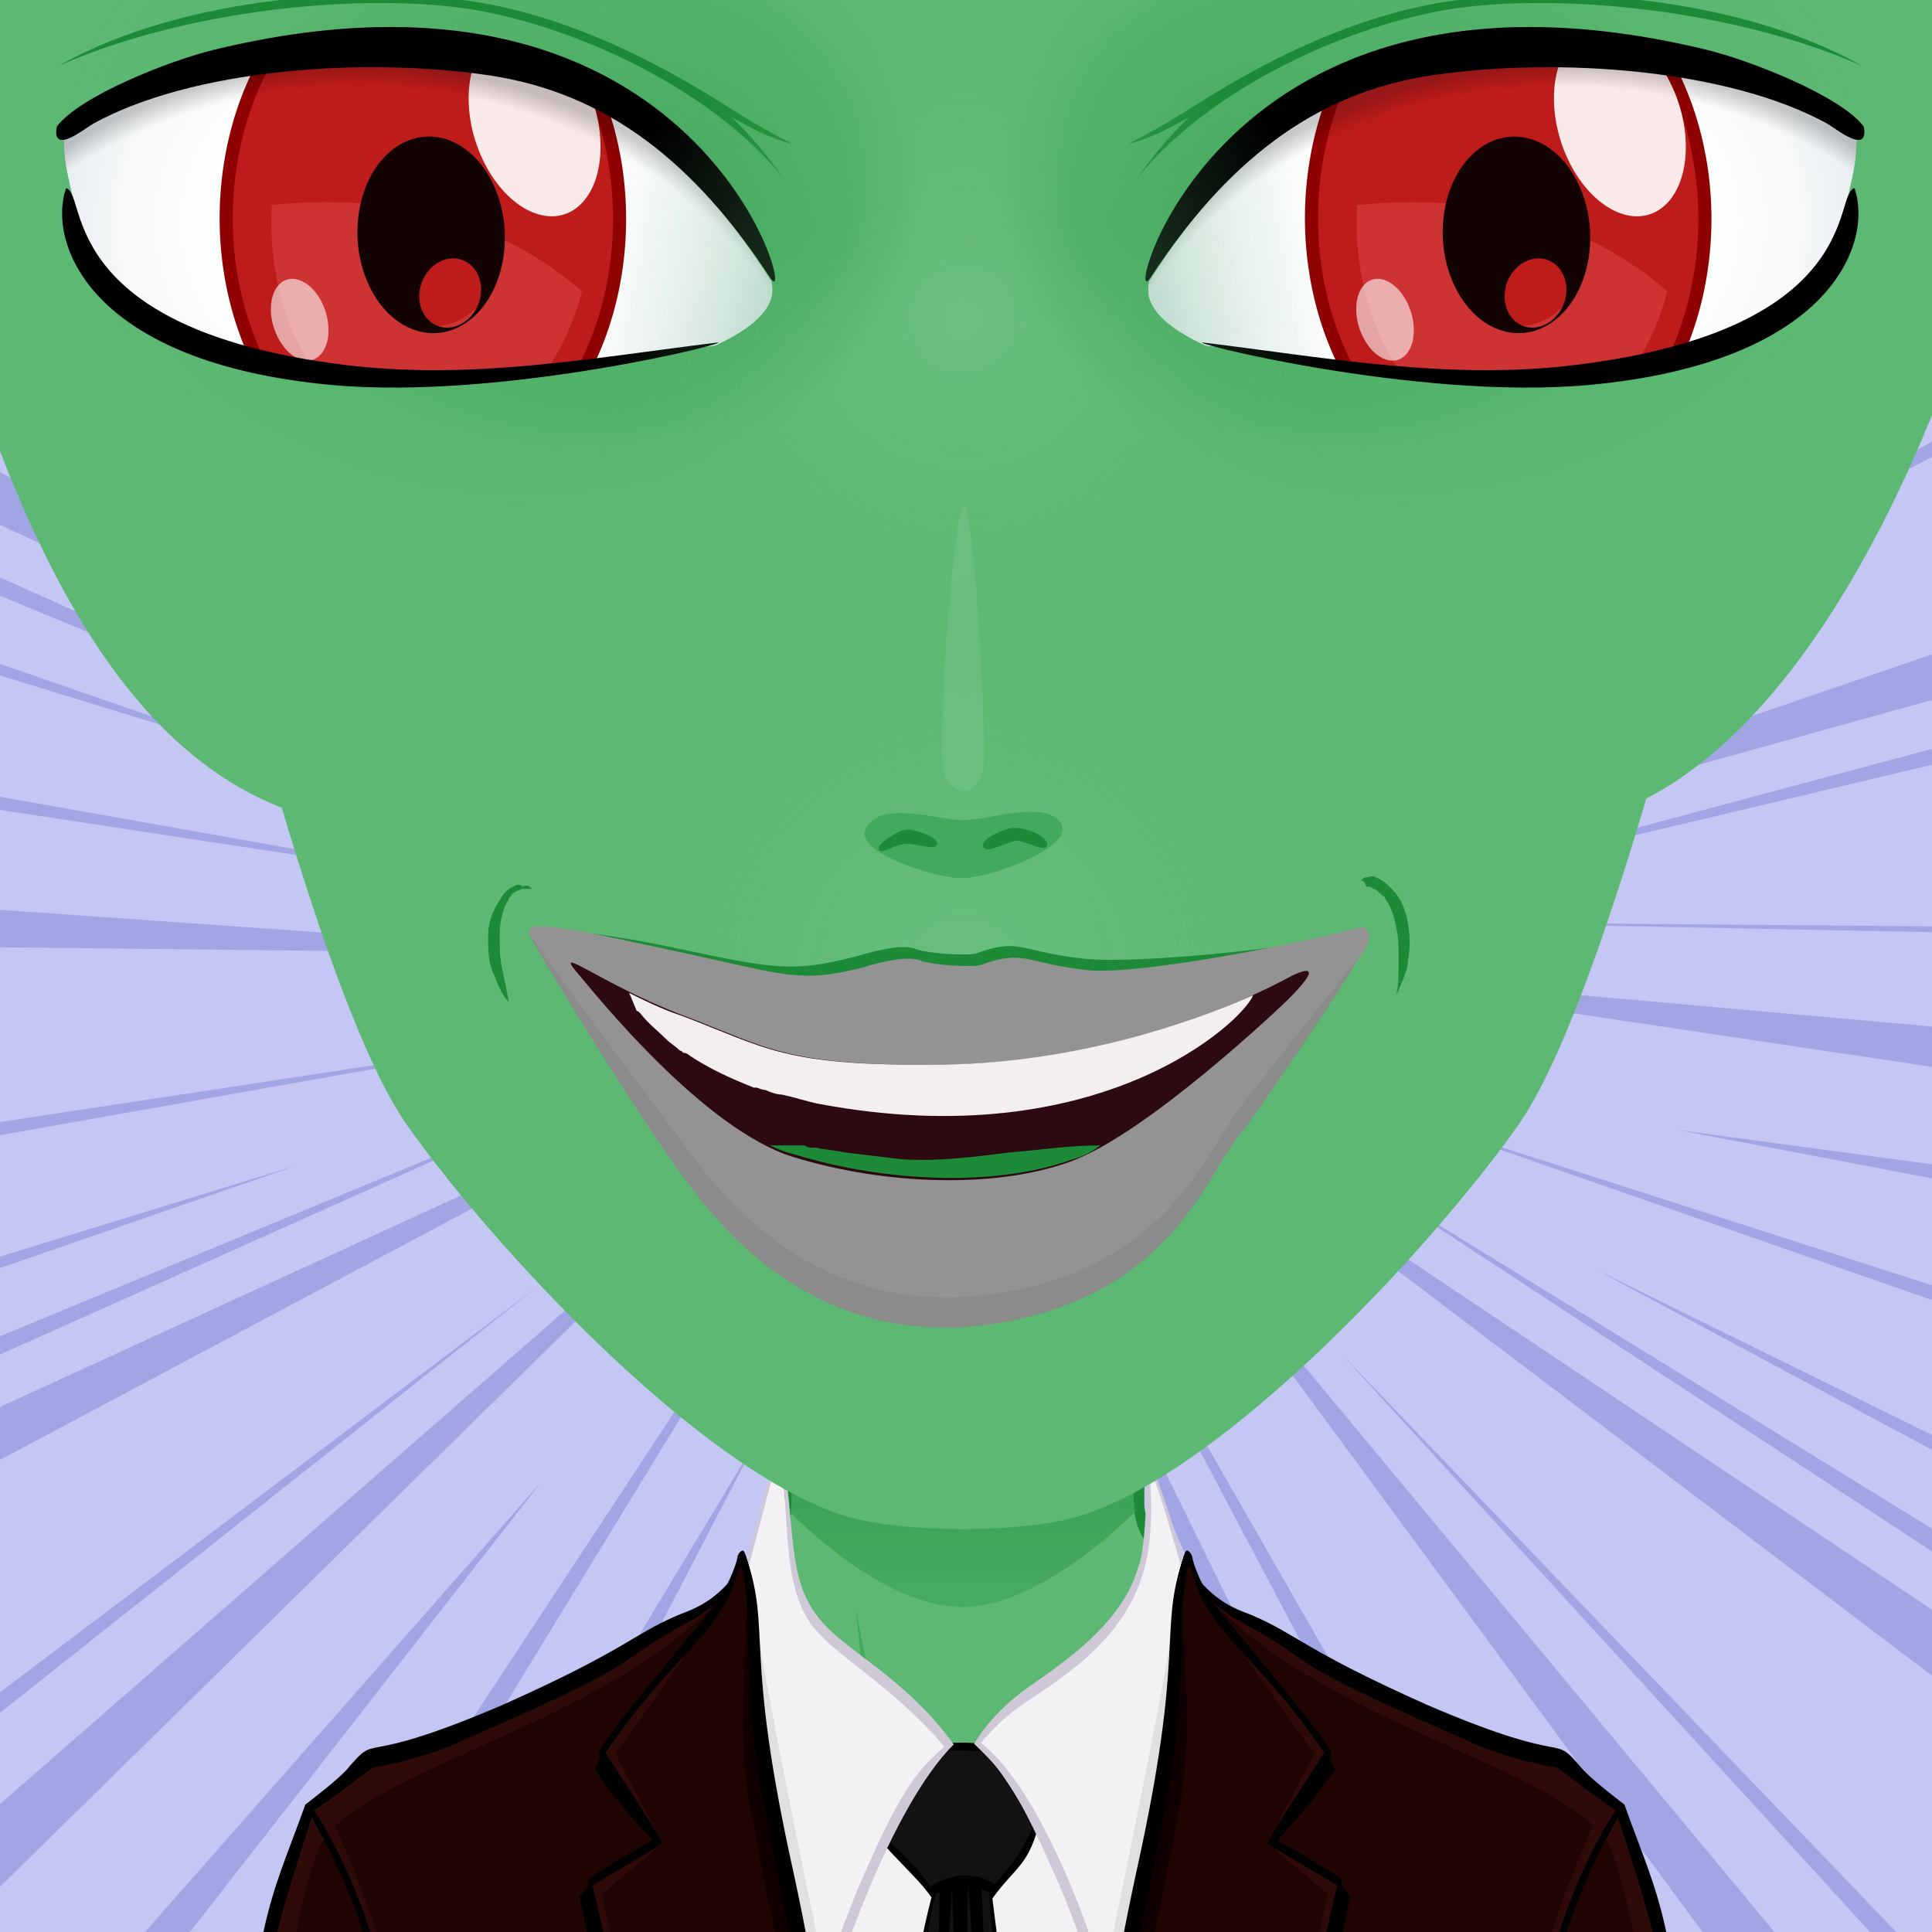 <svg id="svga-svgcanvas" style="overflow: hidden; position: relative; left: -0.266px; top: 0px; -webkit-user-select: none; -webkit-user-drag: none; -webkit-tap-highlight-color: rgba(0, 0, 0, 0); touch-action: none;" height="250" width="250" preserveAspectRatio="xMinYMin meet" viewBox="0 0 200 200" class="svga-svg" xlink="http://www.w3.org/1999/xlink" version="1.1" xmlns="http://www.w3.org/2000/svg"><g id="SvgjsDefs1001"><g id="svga-group-backs-single"><path id="SvgjsPath5120" d="M225 225H-25V-25h250V225z" data-colored="true" data-filltype="tone" data-stroketype="none" fill="#c4c7f3" stroke-width="none" opacity="1" stroke="none"></path><path id="SvgjsPath5121" d="M103-37.266L99.131 71.999 96.536-37.598 103-37.266zM73.203-36.265L91.025 71.904 79.65-36.835 73.203-36.265zM66.869-16.598l24.577 89.921L68.869-17.931 66.869-16.598zM26.203-29.931L87.817 74.773 32.243-32.257 26.203-29.931zM23.545-16.454l60.278 91.568L25.536-20.265 23.545-16.454zM-11.865-28.757l57.2 61.532L-6.7-32.658 -11.865-28.757zM-15.464-0.265l94.073 82.174 -89.74-88.174L-15.464-0.265zM-30.131 2.069l85.667 64.667 -85.11-67.506L-30.131 2.069zM-25.19 42.794l99.642 45.712 -96.509-51.375L-25.19 42.794zM-44.131 43.402L56.536 85.069 -44.797 39.735 -44.131 43.402zM-54.775 75.518L53.607 91.994l-109.599-19.45L-54.775 75.518zM-44.102 97.566l109.62 1.232 -109.063-7.68L-44.102 97.566zM-58.131 52.069l89 27.333 -89.667-31L-58.131 52.069zM79.65 236.833l11.375-108.739L73.203 236.263 79.65 236.833zM68.869 217.929l22.577-91.254 -24.577 89.921L68.869 217.929zM30.826 240.293l47.61-91.392 -53.65 89.065L30.826 240.293zM25.536 220.263l58.287-95.379 -60.278 91.568L25.536 220.263zM-11.212 239.563l67.27-86.188 -72.435 82.287L-11.212 239.563zM-11.131 206.263l89.74-88.174 -94.073 82.174L-11.131 206.263zM-29.574 200.769l85.11-67.506 -85.667 64.666L-29.574 200.769zM-22.058 162.867l96.509-51.376 -99.642 45.713L-22.058 162.867zM-44.797 160.263l101.333-45.334 -100.667 41.667L-44.797 160.263zM-55.992 127.454l109.599-19.449L-54.775 124.48 -55.992 127.454zM-58.797 151.597l89.667-31.001 -89 27.333L-58.797 151.597zM120.438-43.631L106.913 64.863l14.599-89.479L120.438-43.631zM141.813-31.87L113.32 73.685l34.767-103.968L141.813-31.87zM149.456-11.494L112.68 75.019 151.219-9.86 149.456-11.494zM187.892-19.824l-71.859 96.851 77.454-93.596L187.892-19.824zM192.61-6.919l-72.688 84.917 74.049-80.838L192.61-6.919zM226.479-19.459l-61.838 61.764 66.318-57.093L226.479-19.459zM226.59 12.723L123.991 85.534l105.924-66.199L226.59 12.723zM243.926 21.075l-94.745 53.14 94.846-50.248L243.926 21.075zM230.489 57.303L127.048 92.708l105.635-29.315L230.489 57.303zM252.527 63.484L145.283 92.157l106.004-25.158L252.527 63.484zM255.805 96.376l-109.623-0.937 112.19 2.214L255.805 96.376zM239.29 109.779l-108.899-9.73 108.426 16.185L239.29 109.779zM241.298 126.083l-67.52-9.087 66.28 12.603L241.298 126.083zM104.827 238.789l-0.426-109.627 -6.031 109.166L104.827 238.789zM114.202 220.376l-9.991-92.682 7.806 93.681L114.202 220.376zM162.61 237.612l-54.587-110.773 48.254 112.112L162.61 237.612zM167.971 224.657l-55.949-97.521L165.4 228.103 167.971 224.657zM198.084 217.32l-79.836-96.065 74.605 101.301L198.084 217.32zM212.936 217.344l-74.315-77.444 73.314 80.159L212.936 217.344zM214.521 176.351l-91.122-60.95 87.131 66.045L214.521 176.351zM233.319 178.757l-92.776-57.118 92.852 60.845L233.319 178.757zM248.926 148.738l-104.393-33.471 105.123 36.601L248.926 148.738zM248.518 172.422l-83.533-41.113 83.608 44.841L248.518 172.422z" data-colored="true" data-filltype="sd1" data-stroketype="none" fill="#a1a5e4" stroke-width="none" opacity="1" stroke="none"></path></g><g id="svga-group-subwrapper" data-rotate="0" data-scaley="1.2193964800000017" data-scalex="1.2193964800000017" data-dist="0" data-leftright="0" data-updown="0" transform="matrix(1.136 0 0 1.136 -13.021 -13.984) translate(-0.8 -12.6)" data-scaleX="1.1371954900000025" data-scaleY="1.1371954900000025"><g id="svga-group-hair-back" data-rotate="1e-7" data-scaley="1.0208992300000002" data-scalex="1.1402992300000003" data-dist="0" data-leftright="0" data-updown="0" transform="matrix(1.139 0 0 1.02 0 0) rotate(1e-7 0 0)"></g><g id="svga-group-humanbody-single" data-rotate="0" data-scaley="0.9812981300000002" data-scalex="0.6429981299999997" data-dist="0" data-leftright="0" data-updown="0" transform="matrix(0.643 0 0 0.981 35.7 3.336)"><path id="SvgjsPath1051" d="M195.417 199.778c-2.196-4.746-8.195-11.779-14.86-13.722 -8.239-2.403-26.837-5.308-33.733-6.923 -5.528-1.296-16.662-11.294-20.564-14.65 -0.7-0.6-1.273-1.839-1.287-2.76 -0.139-10.864 4.195-39.724 4.195-39.724H100 70.833c0 0 4.334 28.859 4.193 39.724 -0.011 0.921-0.587 2.16-1.285 2.76 -3.902 3.356-15.036 13.354-20.564 14.65 -6.897 1.615-25.495 4.619-33.733 7.022 -6.667 1.942-12.664 8.876-14.86 13.622 -3.708 8.008-4.584 22.5-4.584 35h100 100C200 222.278 199.123 207.786 195.417 199.778z" opacity="1" stroke-width="none" fill="#5cb872" data-fromskin="true" data-stroketype="none" data-filltype="tone" data-colored="true" stroke="none"></path><path id="SvgjsPath1052" d="M159.156 184.058c24.342 3.542 34.586 8.708 37.794 50.721H200c0-12.5-0.877-26.992-4.583-35 -2.196-4.746-8.195-11.779-14.86-13.722 -8.239-2.403-26.837-5.308-33.733-6.923 -5.528-1.296-18.242-12.069-21.643-16.35 3.36 4.704 12.791 15.605 21.054 18.46C150.188 182.61 153.48 183.232 159.156 184.058zM53.766 181.244c8.263-2.854 17.693-13.756 21.054-18.46 -3.4 4.28-16.114 15.054-21.643 16.35 -6.896 1.615-25.494 4.619-33.733 7.022 -6.665 1.942-12.664 8.876-14.86 13.622 -3.706 8.008-4.583 22.5-4.583 35h3.05c3.188-41.744 13.475-47.183 37.794-50.721C46.52 183.232 49.813 182.61 53.766 181.244z" opacity="1" stroke-width="none" fill="#78c78b" data-fromskin="true" data-stroketype="none" data-filltype="hl1" data-colored="true" stroke="none"></path><path id="SvgjsPath1053" d="M95.646 197.62c0 0-5.074-1.609-7.083-2.379 -10.449-4.009-44.395-6.607-44.395-6.607s35.754 1.419 43.644 2.779c-0.458-4.767-3.017-20.004-3.017-20.004s5.149 16.815 6.409 21.057C91.878 194.734 95.646 197.62 95.646 197.62zM106.445 196.278c-0.089 0.073-0.191 0.168-0.302 0.268C106.256 196.461 106.358 196.372 106.445 196.278zM95.646 197.62c0 0 2.893 2.992 4.347 3.03 1.91 0.051 4.828-2.899 6.151-4.104 -1.265 0.957-4.159 1.391-5.31 1.436C99.504 198.033 95.646 197.62 95.646 197.62zM116.664 190.101c-1.545 0.248-4.386 0.789-4.386 0.789l2.287-14.89c-0.646 3.071-4.474 16.211-8.12 20.278 1.91-1.616 6.158-2.391 8.324-2.704 10.236-1.484 10.232-1.483 41.062-4.94C155.831 188.634 126.76 188.479 116.664 190.101z" opacity="1" stroke-width="none" fill="#43a95c" data-fromskin="true" data-stroketype="none" data-filltype="sd1" data-colored="true" stroke="none"></path><path id="SvgjsPath1054" d="M195.417 199.778c-2.196-4.746-8.195-11.779-14.86-13.722 -8.239-2.403-26.837-5.308-33.733-6.923 -5.528-1.296-16.662-11.294-20.564-14.65 -0.7-0.6-1.273-1.839-1.287-2.76 -0.139-10.864 4.195-39.724 4.195-39.724H100 70.833c0 0 4.334 28.859 4.193 39.724 -0.011 0.921-0.587 2.16-1.285 2.76 -3.902 3.356-15.036 13.354-20.564 14.65 -6.897 1.615-25.495 4.619-33.733 7.022 -6.667 1.942-12.664 8.876-14.86 13.622 -3.708 8.008-4.584 22.5-4.584 35h100 100C200 222.278 199.123 207.786 195.417 199.778z" opacity="1" stroke="#1c8a36" stroke-width="1.5" fill="none" data-fromskin="true" data-stroketype="sd3" data-filltype="none" data-colored="true"></path></g><g id="svga-group-chinshadow-single" data-rotate="0" data-scaley="0.9812981300000002" data-scalex="0.6429981299999997" data-dist="0" data-leftright="0" data-updown="0" transform="matrix(0.643 0 0 0.981 35.7 2.755)"><path id="SvgjsPath1657" d="M75.517 163.052c6.979 4.54 16.307 8.814 24.485 8.814 7.828 0 17.345-4.309 24.458-8.869 -0.145-0.428-0.233-0.862-0.239-1.264 -0.126-9.877 3.345-34.021 4.076-38.983H71.703c0.73 4.963 4.202 29.106 4.074 38.982C75.772 162.146 75.676 162.603 75.517 163.052z" opacity="1" fill="url(#SvgjsLinearGradient1658)" data-fromskin="true" data-stroketype="none" data-filltype="gradient" data-colored="false"></path></g><g id="svga-group-clothes-single" data-rotate="0" data-scaley="0.9812981300000002" data-scalex="0.6429981299999997" data-dist="0" data-leftright="0" data-updown="0" transform="matrix(0.643 0 0 0.981 35.886 3.639)"><path id="SvgjsPath14344" d="M128.857 237.978H70.72v-56.183c22.25 4.699 36.88 4.337 58.138 0V237.978z" opacity="1" stroke-width="none" fill="#f3f1f3" data-stroketype="none" data-filltype="#f3f1f3" data-colored="false"></path><path id="SvgjsPath14345" d="M107.44 237.709c-2.775 0-10.727 0.208-16.512-0.23l-0.01-0.171c-0.818-18.658 1.129-30.719 4.537-39.288l0.048-0.123 -0.093-0.093c-0.905-0.904-2.425-1.935-4.034-3.025 -1.611-1.093-3.275-2.221-4.336-3.246 0.625-0.732 1.395-1.454 2.348-2.201 0.245-0.125 1.162-0.843 5.974-4.971 0.214-0.184 0.345-0.296 0.362-0.31 0.818-0.178 2.138-0.293 3.738-0.293 2.183 0 4.731 0.221 6.512 0.563 1.561 1.458 3.451 5.329 4.158 7.17 -0.976 2.291-2.128 3.129-3.717 4.284 -0.774 0.563-1.652 1.201-2.652 2.112l-0.083 0.075 0.021 0.111c4.026 20.31 4.027 25.054 4.027 29.642 0.001 2.021 0.001 6.609 0.339 9.985C107.917 237.707 107.704 237.709 107.44 237.709z" opacity="1" stroke-width="none" fill="#131111" data-stroketype="none" data-filltype="#131111" data-colored="false"></path><path id="SvgjsPath14346" d="M110.35 191.495c-0.754-1.995-2.71-5.93-4.28-7.359 -2.876-0.563-7.983-0.843-10.47-0.24 -0.108 0.088-6.248 5.383-6.31 5.26 -0.906 0.708-1.788 1.504-2.52 2.39 2.061 2.076 6.655 4.556 8.5 6.4 -3.65 9.18-5.33 21.59-4.55 39.38 0.01 0.11 0.01 0.23 0.02 0.34 6.756 0.52 16.55 0.331 17.55 0.223 -1.16-11.307 1.438-10.455-4.39-39.853C106.968 195.241 108.865 195.04 110.35 191.495zM105.1 210.535c-0.021-0.05-0.04-0.1-0.051-0.13 2 10.55 1.38 18.632 2.891 26.972 -4.736-0.318-12.014-0.052-16.771-0.052 0.369-7.198 1.188-31.684 4.74-39.74 0.17-0.046 0.339-0.084 0.509-0.125l-1.032 34.736 2.747-35.066c0.02-0.002 0.04-0.005 0.06-0.008l1.801 32.605 0.417-32.734c0.026 0.001 0.051-0.001 0.077 0l4.199 36.355 -2.3-36.137c0.314 0.063 0.629 0.141 0.942 0.233 0.03 0 0.07 0.01 0.1 0.03C103.533 198.476 104.365 205.876 105.1 210.535zM104.219 196.726c-2.774-1.251-6.363-1.026-9.129 0.24 -1.681-1.813-4.08-3.077-7.53-5.391 0.55-0.479 1.26-1.07 2.21-1.81 0.08 0 3.48-2.771 3.54-2.83 0.92-0.84 1.74-1.79 2.52-2.62 2.93-0.12 7.23 0.02 9.82 0.14 1.5 1.876 2.931 4.696 4.01 6.94C107.699 194.266 105.759 195.545 104.219 196.726z" opacity="1" stroke-width="none" fill="#000000" data-stroketype="none" data-filltype="#000000" data-colored="false"></path><path id="SvgjsPath14347" d="M78.196 213.077c-11.534-40.071-6.325-29.581-9.399-45.32 2.028-4.813 3.958-10.44 5.042-11.598l0.08-0.086c2.292 24.007 8.958 13.636 23.784 27.722C89.228 189.449 81.372 204.127 78.196 213.077zM131.193 167.758c-1.448-3.702-4.077-9.127-5.215-10.331 1.424 20.678-15.146 16.551-24.35 26.2 8.812 5.713 17.173 20.66 20.172 29.455C134.92 169.568 127.85 188.673 131.193 167.758z" opacity="1" stroke-width="none" fill="#f3f1f4" data-stroketype="none" data-filltype="#f3f1f4" data-colored="false"></path><path id="SvgjsPath14348" d="M125.801 156.967c0 5.137-0.42 9.162-1.262 10.339 -2.443 5.809-13.103 9.853-16.39 11.51 -2.495 1.227-4.942 2.809-6.83 4.85 3.813 2.476 5.705 3.383 12.93 14.44 4.246 7.109 6.539 12.448 7.561 15.64 13.378-44.331 6.222-24.978 9.59-46.01C129.814 163.65 126.801 157.885 125.801 156.967zM129.449 176.495c-1.957 18.078-3.491 14.485-7.74 34.181 -2.716-8.644-11.075-22.913-19.43-27.091 3.937-2.957 5.031-3.131 9.729-5.279 14.396-6.42 14.985-12.385 14.138-20.271 1.207 1.423 3.125 6.161 4.692 9.521C129.979 170.702 129.589 175.194 129.449 176.495zM79.199 171.896c-4.408-3.649-3.16-8.162-5.189-16.215 -0.902 1-3.146 6.632-5.42 12.055 0.557 2.796 0.681 7.389 0.76 8.84 0.559 12.202 1.75 12.765 8.83 37.16 3.031-8.905 11.558-24.37 20.24-30.009C91.489 177.401 82.765 174.999 79.199 171.896zM84.659 197.405c-2.221 3.666-4.517 7.48-6.37 13.28 -4.442-20.269-5.999-16.964-7.73-34.16 -0.32-2.971-0.617-6.027-1.4-8.96 1.638-3.588 3.981-10.281 4.731-10.995 1.366 7.078 0.066 13.462 5.669 16.995 2.621 1.996 11.104 5.32 17.52 10.36C93.188 186.235 91.094 187.596 84.659 197.405z" opacity="1" stroke-width="none" fill="#cfc8d7" data-stroketype="none" data-filltype="#cfc8d7" data-colored="false"></path><path id="SvgjsPath14349" d="M120.319 209.824l-1.209-2.654c0 0 9.148-28.175 10.743-36.225C130.765 179.299 120.319 209.824 120.319 209.824zM78.879 208.721l1.436-3.259c0 0-8.573-26.467-10.168-34.517C69.235 179.299 78.879 208.721 78.879 208.721z" opacity="1" stroke-width="none" fill="#e1e0e1" data-stroketype="none" data-filltype="#e1e0e1" data-colored="false"></path><path id="SvgjsPath14350" d="M124.787 195.605c7.065-20.834 2.756-22.551 6.305-29.469 0.134-0.261 1.396 1.046 1.533 1.64 1.306 5.658 53.349 17.338 54.994 18.598 1.456 1.058 5.65 3.137 5.65 3.137 4.937 9.07 7.762 10.698 9.15 34.984 0.13 3.083-0.061 11.801-0.061 14.141l-85.559-0.676C117.004 230.169 117.999 216.15 124.787 195.605zM75.213 195.605c-7.065-20.834-2.756-22.551-6.305-29.469 -0.134-0.261-1.396 1.046-1.533 1.64 -1.306 5.658-53.349 17.338-54.994 18.598 -1.456 1.058-5.65 3.137-5.65 3.137 -4.937 9.07-7.762 10.698-9.15 34.984 -0.13 3.083 0.061 11.801 0.061 14.141l85.559-0.676C82.996 230.169 82.001 216.15 75.213 195.605z" opacity="1" stroke-width="none" fill="#1f0402" data-stroketype="none" data-filltype="tone" data-colored="true" stroke="none"></path><path id="SvgjsPath14351" d="M130.307 190c-4.552 16.387-10.771 31.116-13.506 47.96 -0.89-0.007 1.491-22.695 7.986-42.354 7.065-20.834 2.756-22.551 6.305-29.469 0.077-0.15-0.619 1.976-0.223 2.432C130.723 176.296 132.625 182.272 130.307 190zM69.693 190c4.552 16.387 10.771 31.116 13.506 47.96 0.89-0.007-1.491-22.695-7.986-42.354 -7.065-20.834-2.756-22.551-6.305-29.469 -0.077-0.15 0.619 1.976 0.223 2.432C69.277 176.296 67.375 182.272 69.693 190z" opacity="1" stroke-width="none" fill="#100100" data-stroketype="none" data-filltype="sd1" data-colored="true" stroke="none"></path><path id="SvgjsPath14352" d="M152.436 186.031c0 0-2.284 2.561-8.636 6.923 5.313-5.885 7.761-8.249 7.761-8.249L152.436 186.031zM154.611 197.906l-1.528-1.367c-4.538 13.781-7.571 20.587-12.828 36.618C147.799 218.831 149.599 213.745 154.611 197.906zM48.439 184.705c0 0 2.447 2.364 7.761 8.249 -6.352-4.362-8.636-6.923-8.636-6.923L48.439 184.705zM59.745 233.157c-5.257-16.031-8.29-22.837-12.828-36.618l-1.528 1.367C50.401 213.745 52.201 218.831 59.745 233.157z" opacity="1" stroke-width="none" fill="#000000" data-stroketype="none" data-filltype="sd2" data-colored="true" stroke="none"></path><path id="SvgjsPath14353" d="M179.409 219.335c0-11.596 3.11-18.351 9.615-28.142 0.608 0.372 0.931 0.543 1.345 0.875C183.452 200.651 182.078 208.659 179.409 219.335zM141.312 230.703c6.113-16.703 8.06-23.228 12.107-34.388 -1.15-0.351-8.671-2.985-9.819-3.346 0.41 1 3.113 1.822 7.822 4.709C151.422 197.679 146.333 213.082 141.312 230.703zM149.533 184.577c0 0-3.352 4.14-6.664 8.328 3.388-2.67 5.748-5.644 8.691-8.2 -3.994-3.368-10.511-8.524-14.721-12.089C140.163 176.188 149.533 184.577 149.533 184.577zM202.073 238.634l0.286 0.002c0-2.34 0.19-11.058 0.061-14.141 -1.389-24.286-4.214-25.914-9.15-34.984 0 0-4.194-2.079-5.65-3.137 -1.334-1.021-38.794-9.922-52.49-15.88 16.011 10.971 46.282 15.027 55.24 21.574C194.702 195.235 200.535 222.337 202.073 238.634zM9.613 192.037c0.542-0.383 0.619-0.366 1.168-0.729 6.505 9.791 9.809 16.431 9.809 28.026C17.922 208.659 16.08 200.318 9.613 192.037zM48.578 197.679c4.709-2.887 7.412-3.709 7.822-4.709 -1.148 0.36-8.669 2.995-9.819 3.346 4.048 11.16 5.994 17.685 12.107 34.388C53.667 213.082 48.578 197.679 48.578 197.679zM63.16 172.616c-4.21 3.564-10.727 8.721-14.721 12.089 2.943 2.557 5.304 5.53 8.691 8.2 -3.313-4.188-6.664-8.328-6.664-8.328S59.837 176.188 63.16 172.616zM9.631 192.068c8.958-6.547 39.229-10.604 55.24-21.574 -13.696 5.958-51.156 14.858-52.49 15.88 -1.456 1.058-5.65 3.137-5.65 3.137 -4.937 9.07-7.762 10.698-9.15 34.984 -0.13 3.083 0.061 11.801 0.061 14.141l0.286-0.002C-0.535 222.337 5.298 195.235 9.631 192.068z" opacity="1" stroke-width="none" fill="#2e0a08" data-stroketype="none" data-filltype="hl1" data-colored="true" stroke="none"></path><path id="SvgjsPath14354" d="M132.246 166.374c-0.049-0.293-0.443-0.634-0.738-0.657 -0.296-0.023-0.432 0.458-0.567 0.722 -3.549 6.918 0.414 8.333-6.651 29.167 -6.788 20.545-7.584 34.862-7.787 42.653l85.857 0.377c0-2.34 0.489-11.058 0.359-14.141 -1.389-24.286-4.313-26.113-9.25-35.184 0 0-4.394-2.179-5.85-3.236 -4.889-3.742-0.59 0.023-22.03-6 -17.576-5.135-18.525-6.577-24.899-8.35 -1.288-0.369-4.057-0.822-6.95-2.851C133.475 168.689 132.341 166.944 132.246 166.374zM116.974 237.31c3.729-23.564 6.085-29.73 11.296-47.274 3.522-11.104 1.576-17.408 3.254-22.54 0.088-0.268 0.467-0.282 0.571-0.017 2.434 6.214 9.238 7.656 18.834 17.047 -5.813 5.813-7.309 7.38-8.06 8.38 0.864 0.438 5.582 2.229 9.9 3.9 -0.245 0.767-13.415 38.02-13.57 38.52 10-21.578 11.292-28.211 14.22-39.01 -0.812-0.612-7.892-3.212-9.09-3.64 4.274-4.424 5.51-5.396 7.53-7.971 1.622 0-15.874-13.318-16.73-14.211 0.462 0.364 2.752 1.391 3.01 1.491 14.682 5.166 3.065 2.829 35.2 12.001 3.072 0.781 7.355 1.567 10.53 1.879 0.218 0.02 5.395 2.727 8.35 3.97 -7.189 7.475-11.797 17.133-12.81 29.5 3.219-12.666 4.951-19.29 13.14-28.819 7.62 15.422 6.755 13.195 9.23 47.71C181.167 237.413 149.559 237.227 116.974 237.31zM66.261 168.875c-2.894 2.028-5.662 2.481-6.95 2.851 -6.374 1.772-7.323 3.215-24.899 8.35 -21.44 6.023-17.142 2.258-22.03 6 -1.456 1.058-5.85 3.236-5.85 3.236 -4.937 9.07-7.861 10.897-9.25 35.184 -0.13 3.083 0.359 11.801 0.359 14.141l85.857-0.377c-0.203-7.791-0.999-22.108-7.787-42.653 -7.065-20.834-3.103-22.249-6.651-29.167 -0.136-0.264-0.271-0.745-0.567-0.722 -0.295 0.023-0.689 0.364-0.738 0.657C67.659 166.944 66.525 168.689 66.261 168.875zM-1.779 238.226c2.476-34.515 1.61-32.288 9.23-47.71 8.188 9.529 9.921 16.153 13.14 28.819 -1.013-12.367-5.62-22.025-12.81-29.5 2.955-1.243 8.132-3.95 8.35-3.97 3.175-0.312 7.458-1.098 10.53-1.879 32.135-9.172 20.519-6.835 35.2-12.001 0.258-0.101 2.548-1.127 3.01-1.491 -0.856 0.893-18.353 14.211-16.73 14.211 2.021 2.575 3.256 3.547 7.53 7.971 -1.198 0.428-8.278 3.027-9.09 3.64 2.928 10.799 4.22 17.432 14.22 39.01 -0.155-0.5-13.325-37.753-13.57-38.52 4.318-1.672 9.036-3.463 9.9-3.9 -0.751-1-2.247-2.567-8.06-8.38 9.596-9.391 16.4-10.833 18.834-17.047 0.104-0.266 0.483-0.251 0.571 0.017 1.678 5.132-0.269 11.436 3.254 22.54 5.211 17.544 7.567 23.71 11.296 47.274C50.441 237.227 18.833 237.413-1.779 238.226z" opacity="1" stroke-width="none" fill="#000000" data-stroketype="none" data-filltype="sd3" data-colored="true" stroke="none"></path></g><g id="svga-group-head" data-rotate="1e-7" data-scaley="1" data-scalex="1" data-dist="0" data-leftright="0" data-updown="0" transform="rotate(1e-7 98.872 76.908)"><g id="svga-group-ears-left" data-rotate="0" data-scaley="1" data-scalex="1" data-dist="0" data-leftright="-9.000000599999998" data-updown="0" transform="translate(-9 0)"></g><g id="svga-group-ears-right" data-rotate="0" data-scaley="1" data-scalex="1" data-dist="0" data-leftright="9.000000599999998" data-updown="0" transform="translate(9 0)"></g><g id="svga-group-faceshape-wrap" data-rotate="0" data-scaley="1.0208992300000002" data-scalex="1.1402992300000003" data-dist="0" data-leftright="0" data-updown="0" transform="matrix(1.139 0 0 1.02 -13.92 -1.62)"><g id="svga-group-faceshape-single" data-rotate="0" data-scaley="1" data-scalex="1" data-dist="0" data-leftright="0" data-updown="0"><path id="SvgjsPath1654" d="M144.004 126.306c-6.87 10.846-23.072 30.329-34.468 34.563 -4.474 1.663-14.594 1.663-19.067 0 -11.396-4.235-27.596-23.719-34.467-34.563 -6.753-10.657-14.852-48.287-14.863-48.341 -1.3-4.961-1.996-10.168-2.004-15.538C39.082 28.614 66.289 1.169 99.907 1.116c33.621-0.053 60.913 27.306 60.963 61.119 0.009 5.37-0.669 10.579-1.952 15.544C158.901 77.832 150.78 115.606 144.004 126.306z" opacity="1" stroke="#1c8a36" stroke-width="0.5" fill="#5cb872" data-stroketype="sd3" data-filltype="tone" data-colored="true"></path><path id="SvgjsPath1655" d="M110.152 1.978c26.994 6.303 47.097 30.644 47.052 59.708 -0.009 5.369-0.704 10.577-2.004 15.537 -0.012 0.054-7.377 37.684-14.13 48.341 -6.872 10.844-22.339 29.588-33.734 33.823 -1.476 0.549-5.027 1.103-7.334 1.103 -2.307 0-5.857-0.554-7.333-1.103 -11.396-4.235-26.863-22.979-33.734-33.823 -6.753-10.657-14.119-48.287-14.13-48.341 -1.3-4.96-1.996-10.168-2.004-15.537C42.756 32.622 62.857 8.281 89.853 1.978 61.03 6.845 39.087 32.061 39.134 62.427c0.008 5.369 0.704 10.576 2.004 15.538 0.012 0.054 8.11 37.684 14.863 48.341 6.871 10.845 23.072 30.328 34.467 34.563 2.239 0.833 5.889 1.247 9.537 1.244 3.646 0.001 7.292-0.411 9.53-1.244 11.396-4.235 27.596-23.719 34.468-34.563 6.753-10.657 14.852-48.287 14.862-48.341 1.3-4.961 1.996-10.168 2.004-15.538C160.918 32.061 138.975 6.845 110.152 1.978z" opacity="1" stroke="none" fill="#5cb872" data-stroketype="none" data-filltype="tone" data-colored="true"></path><path id="SvgjsPath1656" d="M144.004 126.306c-6.87 10.846-23.072 30.329-34.468 34.563 -4.474 1.663-14.594 1.663-19.067 0 -11.396-4.235-27.596-23.719-34.467-34.563 -6.753-10.657-14.852-48.287-14.863-48.341 -1.3-4.961-1.996-10.168-2.004-15.538C39.082 28.614 66.289 1.169 99.907 1.116c33.621-0.053 60.913 27.306 60.963 61.119 0.009 5.37-0.669 10.579-1.952 15.544C158.901 77.832 150.78 115.606 144.004 126.306z" opacity="1" stroke="#5cb872" fill="#5cb872" data-stroketype="#c27b55" data-filltype="tone" data-colored="true"></path></g></g><g id="svga-group-eyes-left" data-rotate="0" data-scaley="2.3913990100000007" data-scalex="2.3913990100000007" data-dist="0" data-leftright="4.000000400000001" data-updown="-19.0000019" transform="matrix(2.39 0 0 2.39 -136.22 -110.518) translate(4 -19)"><g id="svga-group-eyesback-left"><path id="SvgjsPath15109" d="M76.732 78.383c4.587 0.679 7.931 3.488 10.773 7.94 0.004 0.005 0.013 0.004 0.018 0.008 0.007 0.027 0.021 0.053 0.026 0.08 0.255 1.007-0.816 1.819-2.155 2.438 -4.771 0.609-9.359 1.489-14.194 0.87 -9.681-1.241-9.855-5.509-10.326-6.629 -0.252-1.101-0.325-1.417-0.311-2.473 2.332-1.366 4.043-1.647 5.854-2.005C68.541 78.194 73.268 77.868 76.732 78.383z" opacity="1" fill="url(#SvgjsRadialGradient15110)" data-stroketype="none" data-filltype="gradient" data-colored="false"></path></g><g id="svga-group-eyesiriswrapper-left" transform="translate(0.25 0)"><g id="svga-group-eyesiriscontrol-left" data-rotate="0" data-scaley="1" data-scalex="1" data-dist="0" data-leftright="0" data-updown="0"><g id="svga-group-eyesiris-left" data-rotate="0" data-scaley="1" data-scalex="1" data-dist="0" data-leftright="0" data-updown="0"><path id="SvgjsPath5682" d="M81.235 86.646c-1.087 5.321-5.202 8.456-9.201 6.994 -3.996-1.46-6.356-6.964-5.269-12.286 1.086-5.324 5.211-8.458 9.207-6.996C79.965 75.818 82.323 81.322 81.235 86.646z" opacity="1" stroke="#8f0100" stroke-width="0.5" fill="#bd1c1b" data-stroketype="sd3" data-filltype="tone" data-colored="true"></path><path id="SvgjsPath5683" d="M80.068 86.771c-1.06 4.085-4.26 6.469-7.374 5.332 -2.875-1.053-4.689-4.732-4.454-8.62 1.068-0.112 2.233-0.146 3.444-0.066 -0.012 0.056-0.033 0.104-0.045 0.161 -0.381 1.875 0.509 3.841 1.991 4.384 1.487 0.542 3.001-0.545 3.385-2.419 0.047-0.245 0.073-0.49 0.081-0.732C78.112 85.304 79.109 85.942 80.068 86.771z" opacity="1" stroke-width="none" fill="#cc3332" data-stroketype="none" data-filltype="hl1" data-colored="true"></path><path id="SvgjsPath5684" d="M75.015 81.018c-1.501-0.574-3.035 0.569-3.422 2.564 -0.389 1.986 0.515 4.063 2.017 4.638 1.505 0.575 3.039-0.569 3.426-2.555C77.427 83.669 76.52 81.591 75.015 81.018zM75.344 88.071c-0.625 0.258-1.271-0.085-1.443-0.771 -0.166-0.685 0.205-1.444 0.833-1.698 0.629-0.259 1.273 0.086 1.447 0.767C76.35 87.05 75.978 87.812 75.344 88.071z" opacity="0.9" stroke-width="none" fill="#000000" data-stroketype="none" data-filltype="#000000" data-colored="false"></path><path id="SvgjsPath5685" d="M70.014 89.265c-0.463 0.37-1.152 0.04-1.548-0.744 -0.396-0.777-0.335-1.708 0.129-2.079 0.458-0.364 1.156-0.034 1.549 0.744C70.532 87.964 70.477 88.896 70.014 89.265z" opacity="0.6" stroke-width="none" fill="#ffffff" data-stroketype="none" data-filltype="#ffffff" data-colored="false"></path><path id="SvgjsPath5686" d="M79.888 83.568c-1.058 0.843-2.647 0.083-3.547-1.701 -0.9-1.786-0.764-3.92 0.293-4.762 1.056-0.849 2.646-0.087 3.542 1.699C81.074 80.589 80.945 82.721 79.888 83.568z" opacity="0.9" stroke-width="none" fill="#ffffff" data-stroketype="none" data-filltype="#ffffff" data-colored="false"></path></g></g></g><g id="svga-group-eyesfront-left"><path id="SvgjsPath15134" d="M55.112 83.583c3.224 11.315 7.475 23.313 17.685 23.669s22.135-7.239 22.29-22.238c0.173-16.767-10.474-23.381-20.684-23.737S50.307 66.714 55.112 83.583zM60.875 83.09c-0.252-1.101-0.325-1.417-0.311-2.473 2.027-1.21 4.04-1.547 5.851-1.905 2.123-0.418 6.853-0.845 10.317-0.329 4.587 0.679 7.931 3.488 10.773 7.94 0.004 0.005 0.013 0.004 0.018 0.008 0.007 0.027 0.021 0.053 0.026 0.08 0.255 1.007-0.816 1.819-2.155 2.438 -4.771 0.609-9.359 1.489-14.194 0.87C61.519 88.478 61.345 84.21 60.875 83.09z" opacity="1" stroke-width="none" fill="#5cb872" data-fromskin="true" data-stroketype="none" data-filltype="tone" data-colored="true" stroke="none"></path><path id="SvgjsPath15135" d="M74.225 95.171c9.256 1.401 17.847-3.01 19.186-9.859 1.34-6.849-5.072-13.537-14.329-14.94 -9.258-1.399-17.845 3.012-19.185 9.862C58.557 87.082 64.967 93.766 74.225 95.171zM60.563 80.617c2.125-1.141 4.04-1.547 5.851-1.905 2.123-0.418 6.853-0.845 10.317-0.329 4.587 0.679 7.931 3.488 10.773 7.94 0.004 0.005 0.013 0.004 0.018 0.008 0.007 0.027 0.021 0.053 0.026 0.08 0.255 1.007-0.816 1.819-2.155 2.438 -4.771 0.609-9.359 1.489-14.194 0.87 -9.681-1.241-9.855-5.509-10.326-6.629C60.622 81.989 60.55 81.672 60.563 80.617z" opacity="1" fill="url(#SvgjsRadialGradient15136)" data-fromskin="true" data-stroketype="none" data-filltype="gradient" data-colored="false"></path><path id="SvgjsPath15140" d="M60.875 83.09c-0.252-1.101-0.325-1.417-0.311-2.473 2.092-1.175 4.04-1.547 5.851-1.905 2.123-0.418 6.853-0.845 10.317-0.329 4.587 0.679 7.931 3.488 10.773 7.94 0.004 0.005 0.013 0.004 0.018 0.008 0.007 0.027 0.021 0.053 0.026 0.08 0.255 1.007-0.816 1.819-2.155 2.438 -4.771 0.609-9.359 1.489-14.194 0.87C61.519 88.478 61.345 84.21 60.875 83.09z" opacity="1" fill="url(#SvgjsRadialGradient15141)" data-stroketype="none" data-filltype="gradient" data-colored="false"></path><path id="SvgjsPath15144" d="M76.327 75.748c3.294 0.539 6.505 2.054 9.48 3.945 0.637 0.404 1.366 0.865 2.521 1.451 -0.828-0.188-1.594-0.617-2.309-1.011 0.736 0.698 1.422 1.529 1.982 2.334 -2.521-3.159-7.297-5.538-11.36-6.349 -3.902-0.779-10.989-0.264-16.251 2.042C65.208 75.449 72.237 75.08 76.327 75.748z" opacity="1" stroke-width="none" fill="#1c8a36" data-fromskin="true" data-stroketype="none" data-filltype="sd3" data-colored="true" stroke="none"></path><path id="SvgjsPath15145" d="M87.508 86.277c-2.847-4.34-6.193-7.082-10.781-7.747 -4.833-0.705-11.271-0.221-15.034 1.843 -0.308 0.169-1.607 1.249-1.401 0.117 0.874-1.167 4.322-2.523 5.993-2.928C85.03 73.019 88.582 87.854 87.508 86.277zM60.646 82.841c-0.716 2.063 0.861 6.654 10.145 7.503 6.595 0.602 15.767-1.75 14.634-1.613 -4.779 0.589-9.375 1.449-14.219 0.839C60.224 88.19 61.468 83.023 60.646 82.841z" opacity="1" stroke-width="none" data-stroketype="none" data-filltype="tone" data-colored="true" stroke="none"></path></g></g><g id="svga-group-eyes-right" data-rotate="0" data-scaley="2.3913990100000007" data-scalex="2.3913990100000007" data-dist="0" data-leftright="-4.000000400000001" data-updown="-19.0000019" transform="matrix(2.39 0 0 2.39 -141.284 -110.518) translate(-4 -19)"><g id="svga-group-eyesback-right"><path id="SvgjsPath15117" d="M122.867 78.383c-4.586 0.679-7.931 3.488-10.773 7.94 -0.004 0.005-0.012 0.004-0.018 0.008 -0.006 0.027-0.02 0.053-0.025 0.08 -0.256 1.007 0.815 1.819 2.154 2.438 4.771 0.609 9.359 1.489 14.194 0.87 9.681-1.241 9.855-5.509 10.325-6.629 0.253-1.101 0.325-1.417 0.312-2.473 -2.331-1.366-4.043-1.647-5.854-2.005C131.059 78.194 126.332 77.868 122.867 78.383z" opacity="1" fill="url(#SvgjsRadialGradient15118)" data-stroketype="none" data-filltype="gradient" data-colored="false"></path></g><g id="svga-group-eyesiriswrapper-right" transform="translate(-0.25 0)"><g id="svga-group-eyesiriscontrol-right" data-rotate="0" data-scaley="1" data-scalex="1" data-dist="0" data-leftright="0" data-updown="0"><g id="svga-group-eyesiris-right" data-rotate="0" data-scaley="1" data-scalex="1" data-dist="0" data-leftright="0" data-updown="0"><path id="SvgjsPath5687" d="M133.234 86.646c-1.088 5.321-5.203 8.456-9.202 6.992 -3.994-1.458-6.356-6.963-5.267-12.284 1.087-5.324 5.21-8.458 9.204-6.994C131.966 75.818 134.324 81.323 133.234 86.646z" opacity="1" stroke="#8f0100" stroke-width="0.5" fill="#bd1c1b" data-stroketype="sd3" data-filltype="tone" data-colored="true"></path><path id="SvgjsPath5688" d="M132.069 86.771c-1.062 4.085-4.261 6.468-7.375 5.33 -2.875-1.052-4.69-4.73-4.454-8.618 1.067-0.111 2.235-0.146 3.445-0.066 -0.011 0.055-0.035 0.103-0.046 0.161 -0.381 1.875 0.508 3.84 1.99 4.383 1.489 0.542 3.001-0.547 3.385-2.42 0.049-0.244 0.073-0.49 0.083-0.732C130.11 85.305 131.108 85.943 132.069 86.771z" opacity="1" stroke-width="none" fill="#cc3332" data-stroketype="none" data-filltype="hl1" data-colored="true"></path><path id="SvgjsPath5689" d="M127.017 81.018c-1.504-0.573-3.036 0.569-3.425 2.564 -0.387 1.987 0.515 4.063 2.02 4.637 1.504 0.575 3.035-0.57 3.426-2.555C129.427 83.669 128.52 81.591 127.017 81.018zM127.343 88.071c-0.623 0.258-1.271-0.085-1.44-0.771 -0.168-0.684 0.204-1.445 0.833-1.697 0.629-0.26 1.272 0.085 1.445 0.766C128.351 87.049 127.978 87.811 127.343 88.071z" opacity="0.9" stroke-width="none" fill="#000000" data-stroketype="none" data-filltype="#000000" data-colored="false"></path><path id="SvgjsPath5690" d="M122.014 89.265c-0.461 0.368-1.15 0.039-1.547-0.745 -0.396-0.776-0.335-1.706 0.128-2.079 0.459-0.364 1.155-0.033 1.547 0.746C122.533 87.964 122.479 88.895 122.014 89.265z" opacity="0.6" stroke-width="none" fill="#ffffff" data-stroketype="none" data-filltype="#ffffff" data-colored="false"></path><path id="SvgjsPath5691" d="M131.888 83.568c-1.06 0.844-2.646 0.083-3.548-1.701 -0.897-1.786-0.766-3.919 0.293-4.761 1.056-0.85 2.646-0.088 3.54 1.698C133.074 80.591 132.945 82.722 131.888 83.568z" opacity="0.9" stroke-width="none" fill="#ffffff" data-stroketype="none" data-filltype="#ffffff" data-colored="false"></path></g></g></g><g id="svga-group-eyesfront-right"><path id="SvgjsPath15155" d="M125.197 61.277c-10.211 0.356-20.857 6.97-20.685 23.737 0.154 15 12.079 22.595 22.29 22.238 10.21-0.356 16.187-17.323 17.685-23.669C148.517 66.512 135.407 60.921 125.197 61.277zM128.399 89.719c-4.835 0.619-9.423-0.261-14.194-0.87 -1.339-0.618-2.41-1.43-2.154-2.438 0.006-0.027 0.02-0.053 0.025-0.08 0.006-0.004 0.014-0.003 0.018-0.008 2.843-4.452 6.188-7.261 10.773-7.94 3.465-0.516 8.195-0.089 10.318 0.329 1.811 0.357 3.824 0.694 5.851 1.905 0.014 1.055-0.059 1.372-0.312 2.473C138.255 84.21 138.08 88.478 128.399 89.719z" opacity="1" stroke-width="none" fill="#5cb872" data-fromskin="true" data-stroketype="none" data-filltype="tone" data-colored="true" stroke="none"></path><path id="SvgjsPath15156" d="M139.703 80.234c-1.34-6.85-9.928-11.261-19.186-9.862 -9.257 1.403-15.669 8.091-14.328 14.94 1.339 6.849 9.93 11.26 19.186 9.859C134.633 93.766 141.043 87.082 139.703 80.234zM138.725 83.09c-0.47 1.121-0.645 5.388-10.325 6.629 -4.835 0.619-9.423-0.261-14.194-0.87 -1.339-0.618-2.41-1.43-2.154-2.438 0.006-0.027 0.02-0.053 0.025-0.08 0.006-0.004 0.014-0.003 0.018-0.008 2.843-4.452 6.188-7.261 10.773-7.94 3.465-0.516 8.195-0.089 10.318 0.329 1.811 0.357 3.727 0.764 5.851 1.905C139.05 81.672 138.978 81.989 138.725 83.09z" opacity="1" fill="url(#SvgjsRadialGradient15157)" data-fromskin="true" data-stroketype="none" data-filltype="gradient" data-colored="false"></path><path id="SvgjsPath15161" d="M138.725 83.09c0.253-1.101 0.325-1.417 0.312-2.473 -2.092-1.175-4.04-1.547-5.851-1.905 -2.123-0.418-6.854-0.845-10.318-0.329 -4.586 0.679-7.931 3.488-10.773 7.94 -0.004 0.005-0.012 0.004-0.018 0.008 -0.006 0.027-0.02 0.053-0.025 0.08 -0.256 1.007 0.815 1.819 2.154 2.438 4.771 0.609 9.359 1.489 14.194 0.87C138.08 88.478 138.255 84.21 138.725 83.09z" opacity="1" fill="url(#SvgjsRadialGradient15162)" data-stroketype="none" data-filltype="gradient" data-colored="false"></path><path id="SvgjsPath15165" d="M123.273 75.748c-3.295 0.539-6.506 2.054-9.48 3.945 -0.637 0.404-1.367 0.865-2.521 1.451 0.828-0.188 1.594-0.617 2.309-1.011 -0.736 0.698-1.422 1.529-1.982 2.334 2.521-3.159 7.297-5.538 11.359-6.349 3.902-0.779 10.989-0.264 16.252 2.042C134.391 75.449 127.362 75.08 123.273 75.748z" opacity="1" stroke-width="none" fill="#1c8a36" data-fromskin="true" data-stroketype="none" data-filltype="sd3" data-colored="true" stroke="none"></path><path id="SvgjsPath15166" d="M133.314 77.563c1.672 0.405 5.119 1.761 5.994 2.928 0.205 1.132-1.094 0.052-1.402-0.117 -3.764-2.064-10.201-2.548-15.033-1.843 -4.588 0.665-7.936 3.407-10.781 7.747C111.018 87.854 114.57 73.019 133.314 77.563zM128.395 89.57c-4.844 0.61-9.439-0.25-14.219-0.839 -1.134-0.137 8.038 2.215 14.633 1.613 9.284-0.849 10.861-5.44 10.145-7.503C138.131 83.023 139.376 88.19 128.395 89.57z" opacity="1" stroke-width="none" data-stroketype="none" data-filltype="tone" data-colored="true" stroke="none"></path></g></g><g id="svga-group-facehighlight-single" data-rotate="0" data-scaley="1" data-scalex="1" data-dist="0" data-leftright="0" data-updown="0"><path id="SvgjsPath1043" d="M141 113.974c0.035 22.622-18.292 40.994-40.938 41.025 -22.642 0.037-41.028-18.273-41.063-40.9 -0.035-22.62 18.292-41.064 40.937-41.1C122.579 72.964 140.967 91.349 141 113.974z" opacity="1" fill="url(#SvgjsRadialGradient1044)" data-fromskin="true" data-stroketype="none" data-filltype="gradient" data-colored="false"></path><path id="SvgjsPath1047" d="M137.5 53.999c0 20.711-16.789 37.5-37.499 37.5 -20.711 0-37.501-16.789-37.501-37.5s16.79-37.5 37.501-37.5C120.711 16.499 137.5 33.288 137.5 53.999z" opacity="1" fill="url(#SvgjsRadialGradient1048)" data-fromskin="true" data-stroketype="none" data-filltype="gradient" data-colored="false"></path></g><g id="svga-group-eyebrows-left" data-rotate="0" data-scaley="1" data-scalex="1" data-dist="0" data-leftright="0" data-updown="0"></g><g id="svga-group-mouth-single" data-rotate="0" data-scaley="2.1073997800000006" data-scalex="2.1073997800000006" data-dist="0" data-leftright="-1.0000002" data-updown="-16.000001599999997" transform="matrix(2.106 0 0 2.106 -110.685 -139.228) translate(-1 -16)"><path id="SvgjsPath14157" d="M101.1,139.9v2.2h0.2v-2.2C101.3,139.9,101.2,139.9,101.1,139.9z" opacity="0.25" stroke-width="none" fill="#ffffff" data-author="vectorcharacters.net" data-stroketype="none" data-filltype="#ffffff" data-colored="false"></path><path id="SvgjsPath14158" d="M96.7,139.9v2h0.2v-2C96.8,139.9,96.7,139.9,96.7,139.9z" opacity="0.25" stroke="none" fill="#ffffff" data-stroketype="none" data-filltype="#ffffff" data-colored="false"></path><path id="SvgjsPath14159" d="M98.9,140v2.1h0.2v-2.1C99.1,140.1,99,140,98.9,140z" opacity="0.25" stroke="none" fill="#ffffff" data-stroketype="none" data-filltype="#ffffff" data-colored="false"></path><path id="SvgjsPath14160" d="M92.3,140.7v-1.7c-0.1,0-0.1,0-0.2,0v1.6C92.2,140.7,92.2,140.7,92.3,140.7z" opacity="0.25" stroke="none" fill="#ffffff" data-stroketype="none" data-filltype="#ffffff" data-colored="false"></path><path id="SvgjsPath14161" d="M94.7,141.5v-1.9h-0.2v1.8C94.6,141.5,94.6,141.5,94.7,141.5z" opacity="0.25" stroke="none" fill="#ffffff" data-stroketype="none" data-filltype="#ffffff" data-colored="false"></path><path id="SvgjsPath14162" d="M88.2,138.8v-1.2c-0.1,0-0.1,0-0.2,0v1.1C88.1,138.7,88.1,138.8,88.2,138.8z" opacity="0.25" stroke="none" fill="#ffffff" data-stroketype="none" data-filltype="#ffffff" data-colored="false"></path><path id="SvgjsPath14163" d="M90.1,139.8v-1.6c-0.1,0-0.1,0-0.2,0v1.6C89.9,139.8,90,139.8,90.1,139.8z" opacity="0.25" stroke="none" fill="#ffffff" data-stroketype="none" data-filltype="#ffffff" data-colored="false"></path><path id="SvgjsPath14164" d="M109.6,138.5v1.5c0.1,0,0.1,0,0.2-0.1v-1.4C109.7,138.5,109.7,138.5,109.6,138.5z" opacity="0.25" stroke="none" fill="#ffffff" data-stroketype="none" data-filltype="#ffffff" data-colored="false"></path><path id="SvgjsPath14165" d="M111.3,137.9v1.2c0.1,0,0.1,0,0.2-0.1v-1.1C111.5,137.9,111.4,137.9,111.3,137.9z" opacity="0.25" stroke="none" fill="#ffffff" data-stroketype="none" data-filltype="#ffffff" data-colored="false"></path><path id="SvgjsPath14166" d="M104.1,141.9v-2.1c-0.1,0-0.1,0-0.2,0v2.1L104.1,141.9C104,141.9,104,141.9,104.1,141.9z" opacity="0.25" stroke="none" fill="#ffffff" data-stroketype="none" data-filltype="#ffffff" data-colored="false"></path><path id="SvgjsPath14167" d="M105.5,139.4v2.1c0.1,0,0.1,0,0.2,0v-2.1C105.6,139.4,105.6,139.4,105.5,139.4z" opacity="0.25" stroke="none" fill="#ffffff" data-stroketype="none" data-filltype="#ffffff" data-colored="false"></path><path id="SvgjsPath14168" d="M107.9,138.9v1.8c0.1,0,0.1,0,0.2,0v-1.8C108.1,138.9,108,138.9,107.9,138.9z" opacity="0.25" stroke="none" fill="#ffffff" data-stroketype="none" data-filltype="#ffffff" data-colored="false"></path><path id="SvgjsPath14169" d="M118,135.4c-2.6,0.7-9.8,2.1-11.8,1.8c-2.6-0.3-2.6-0.9-4.5-0.2c-0.4,0.1-2.1,0-2.6-0.2
		c-0.5-0.2-1.5,0-2.5,0.3c-2.7,0.7-3.4,0.3-7.6-0.6c-4.2-0.9-7-2.8-6.7-2.1c0.3,0.7,5.1,8.5,6.9,10.8c1.7,2.3,5.9,7.2,13.3,6
		c7.4-1.2,9-6.2,10.4-8c1.4-1.8,5.1-7.4,5.2-7.7C118.3,135.2,118.8,135.1,118,135.4z" stroke-width="none" fill="#8b8b8b" data-stroketype="none" data-filltype="tone" data-colored="true" stroke="none"></path><path id="SvgjsPath14170" d="M118,134.3c-2.6,0.7-9.9,1.4-11.9,1.1c-2.6-0.3-2.6-0.9-4.5-0.2c-0.4,0.1-2.1,0-2.6-0.2
		c-0.5-0.2-1.5,0-2.5,0.3c-2.7,0.7-3.5,0.6-7.7-0.3c-4.2-0.9-6.6-1-6.2-0.3c0.3,0.7,4.8,6.3,6.6,8.7c1.7,2.3,5.9,7.2,13.3,6
		c7.4-1.2,9-6.2,10.4-8c1.4-1.8,4.8-5.6,4.9-5.8C117.9,135.3,118.9,134.1,118,134.3z" stroke-width="none" fill="#1c8a36" data-fromskin="true" data-stroketype="none" data-filltype="sd3" data-colored="true" stroke="none"></path><path id="SvgjsPath14171" d="M118.1,134.1c-2.6,0.7-9.8,2.1-11.8,1.8c-2.6-0.3-2.6-0.9-4.5-0.2c-0.4,0.1-2.1,0-2.6-0.2
		c-0.5-0.2-1.5,0-2.5,0.3c-2.7,0.7-3.4,0.3-7.6-0.6c-4.2-0.9-7.1-1.6-6.8-0.9c0.3,0.7,5.3,7.3,7,9.6c1.7,2.3,5.9,7.2,13.3,6
		c7.4-1.2,9-6.2,10.4-8c1.4-1.8,5.2-6.6,5.4-6.8C118.6,134.8,118.9,133.9,118.1,134.1z" stroke-width="none" fill="#939393" data-stroketype="none" data-filltype="hl05" data-colored="true" stroke="none"></path><path id="SvgjsPath14172" d="M113.7,136.3c-1.8,0.5-3.5,1-5.3,1.4c-1.9,0.4-3.9,0.8-5.8,1.1
		c-2,0.3-3.9,0.3-5.9,0.1c-1.8-0.2-3.5-0.6-5.2-1.1c-1.7-0.5-3.5-1-5.3-1.5c-0.9-0.2-1.7-0.5-2.6-0.8c-0.1-0.1-0.3-0.1-0.4-0.2
		c0.8,0.8,1.7,1.4,2.6,2.1c1.7,1.1,3.5,2.1,5.2,3.1c1.9,1,3.8,1.9,5.8,2.6c0,0,0.1,0,0.1,0c2,0,4-0.2,5.9-0.5
		c2.3-0.5,4.6-1.2,6.8-2.2c1.4-0.7,2.7-1.5,3.9-2.5c0.4-0.4,0.9-0.8,1.3-1.2c0.5-0.5,0.9-0.9,1.4-1.4
		C115.6,135.7,114.7,136,113.7,136.3z" opacity="0.3" stroke="none" fill="url(#SVGID_1_)" data-stroketype="none" data-filltype="url(#SVGID_1_)" data-colored="false"></path><path id="SvgjsPath14173" d="M115.2,136.2c-2,1.1-7.8,3.7-14.8,3.8c-7,0.1-7.7-0.7-11.4-2.1c-3.7-1.4-5.9-3.3-4.5-1.7
		c0.6,0.7,5.3,6.6,9.2,7.8c3.9,1.2,8.7,1.4,12,0.2c3.3-1.2,9.1-6.7,9.4-7C117.1,135.2,115.2,136.2,115.2,136.2z" stroke="none" fill="#2d0911" data-stroketype="none" data-filltype="#2d0911" data-colored="false"></path><path id="SvgjsPath14174" d="M103.1,143.8c-1.6,0.2-3.1,0.4-4.7,0.3c-0.8-0.1-1.7-0.2-2.5-0.3c-0.4-0.1-0.8-0.1-1.2-0.2
		c-0.2,0-0.4,0-0.5-0.1c-0.1,0-0.2,0-0.3,0c0,0,0,0,0,0c-0.4,0-0.8,0-1.2,0c0.4,0.2,0.7,0.3,1.1,0.4c3.9,1.2,8.7,1.4,12,0.2
		c0.4-0.1,0.8-0.3,1.2-0.6C105.6,143.5,104.4,143.7,103.1,143.8z" stroke-width="none" fill="#1c8a36" data-fromskin="true" data-stroketype="none" data-filltype="sd3" data-colored="true" stroke="none"></path><path id="SvgjsPath14175" d="M113.6,137c-2.7,1.2-7.6,2.9-13.3,3c-7,0.1-7.7-0.7-11.4-2.1c-0.9-0.3-1.7-0.7-2.3-1
		c0.1,0.2,0.2,0.5,0.3,0.7c0,0,0,0.1,0.1,0.1c0,0,0.1,0.1,0.1,0.1c0.3,0.4,0.7,0.7,1.1,1.1c0.2,0.2,0.4,0.3,0.6,0.5
		c0.1,0,0.1,0.1,0.2,0.1c0.1,0,0.2,0.1,0.2,0.1c0.9,0.6,1.8,1,2.8,1.4c0,0,0.1,0,0.1,0c0.1,0,0.2,0.1,0.4,0.1
		c0.2,0.1,0.5,0.2,0.7,0.2c0.5,0.1,1.1,0.3,1.6,0.4C107,144,113.2,138.1,113.6,137z" stroke="none" fill="#f4efef" data-stroketype="none" data-filltype="#f4efef" data-colored="false"></path><path id="SvgjsPath14176" d="M118.2,132.1c0.1-0.1,0.2-0.2,0.3-0.2c0.1,0,0.3-0.1,0.4,0c0.3,0.1,0.5,0.3,0.7,0.5
		c0.4,0.4,0.6,0.9,0.7,1.5c0.1,0.5,0.1,1.1,0,1.6c0,0.3-0.1,0.5-0.2,0.8c-0.1,0.2-0.2,0.5-0.3,0.7c0.1-0.5,0.1-1,0.1-1.5
		c0-0.5,0-1-0.1-1.4c-0.1-0.5-0.2-0.9-0.5-1.3c0-0.1-0.1-0.1-0.1-0.1c0,0-0.1-0.1-0.1-0.1c-0.1-0.1-0.2-0.2-0.3-0.2
		c-0.1-0.1-0.2-0.1-0.3-0.1C118.4,132,118.3,132,118.2,132.1z" stroke-width="none" fill="#1c8a36" data-fromskin="true" data-stroketype="none" data-filltype="sd3" data-colored="true" stroke="none"></path><path id="SvgjsPath14177" d="M82.4,132.4c-0.1,0-0.2,0-0.4,0c-0.1,0-0.2,0.1-0.3,0.1c-0.1,0.1-0.2,0.1-0.2,0.2c0,0-0.1,0.1-0.1,0.1
		c0,0,0,0.1-0.1,0.2c-0.2,0.4-0.3,0.9-0.3,1.4c0,0.5,0,1,0.1,1.4c0.1,0.5,0.2,1,0.3,1.5c-0.2-0.2-0.3-0.4-0.4-0.6
		c-0.1-0.2-0.2-0.5-0.3-0.7c-0.2-0.5-0.2-1-0.2-1.6c0-0.5,0.2-1.1,0.5-1.5c0.1-0.2,0.3-0.5,0.6-0.6c0.1-0.1,0.3-0.1,0.4,0
		C82.2,132.2,82.3,132.3,82.4,132.4z" stroke-width="none" fill="#1c8a36" data-fromskin="true" data-stroketype="none" data-filltype="sd3" data-colored="true" stroke="none"></path></g><g id="svga-group-eyebrows-right" data-rotate="0" data-scaley="1" data-scalex="1" data-dist="0" data-leftright="0" data-updown="0"></g><g id="svga-group-nose-single" data-rotate="0" data-scaley="1" data-scalex="1" data-dist="0" data-leftright="0" data-updown="-15.000001499999996" transform="translate(0 -15)"><path id="SvgjsPath5650" d="M91.115 115.499c-0.878 2.064 5.934 4.292 8.519 4.429 2.8 0.147 10.646-2.9 9.316-4.992 -1.399-2.195-6.643-0.286-8.906-0.286C97.792 114.649 92.291 112.745 91.115 115.499z" data-colored="true" data-filltype="sd1" data-stroketype="none" data-fromskin="true" fill="#43a95c" stroke-width="none" opacity="1"></path><path id="SvgjsPath5651" d="M101.857 117.058c-0.23-0.759 1.876-1.584 2.657-1.694 1.101-0.16 3.36 0.802 3.158 1.592 -0.184 0.698-2.148-0.533-2.86-0.429C104.078 116.634 102.075 117.769 101.857 117.058zM94.974 116.811c0.968 0 2.404 0.623 2.668 0.074 0.315-0.655-2.139-1.461-2.86-1.372 -0.596 0.07-2.733 1.315-2.439 1.839C92.617 117.833 93.698 116.811 94.974 116.811z" data-colored="true" data-filltype="sd3" data-stroketype="none" data-fromskin="true" fill="#1c8a36" stroke-width="none" opacity="1"></path><path id="SvgjsPath5652" d="M100.089 111.999c0.607 0 1.742-0.74 1.792-2.23 0.201-6.008-0.956-23.833-1.792-23.77 -0.78 0.059-2.267 17.637-1.948 23.77C98.22 111.271 99.404 111.999 100.089 111.999z" data-colored="true" data-filltype="hl2" data-stroketype="none" data-fromskin="true" fill="#96d7a6" stroke-width="none" opacity="0.2"></path></g><g id="svga-group-beardwrap" data-rotate="0" data-scaley="1" data-scalex="1" data-dist="0" data-leftright="0" data-updown="0"><g id="svga-group-beard-single" data-rotate="0" data-scaley="1" data-scalex="1" data-dist="0" data-leftright="0" data-updown="6.000000600000001" transform="matrix(0.727 0 0 0.727 27.299 42.439) translate(0 6)" data-scaleX="0.7269996700000001" data-scaleY="0.7269996700000001"></g></g><g id="svga-group-mustache-single" data-rotate="0" data-scaley="1.9210000000000007" data-scalex="1.9210000000000007" data-dist="0" data-leftright="0" data-updown="-9.000000900000002" transform="matrix(1.92 0 0 1.92 -91.99 -125.152) translate(0 -9)"></g><g id="svga-group-hair-front" data-rotate="0" data-scaley="1.0208992300000002" data-scalex="1.1402992300000003" data-dist="0" data-leftright="0" data-updown="0" transform="matrix(1.139 0 0 1.02 0 0)"></g><g id="svga-group-glasses-single" data-rotate="0" data-scaley="1" data-scalex="1" data-dist="0" data-leftright="0" data-updown="0"></g></g></g><g id="svga-group-bubble-single" data-rotate="0" data-scaley="1" data-scalex="1" data-dist="0" data-leftright="0" data-updown="0"></g></g><defs id="defs_node"><radialGradient id="SvgjsRadialGradient1044" class="svga-on-canvas-facehighlight-gradient-single-0" gradientUnits="userSpaceOnUse" r="41" cy="114" cx="100"><stop id="SvgjsStop1045" offset="0" data-stoptype="hl1" stop-color="#78c78b" stop-opacity="0.5"></stop><stop id="SvgjsStop1046" offset="0.9" data-stoptype="tone" stop-color="#5cb872" stop-opacity="0"></stop></radialGradient><radialGradient id="SvgjsRadialGradient1048" class="svga-on-canvas-facehighlight-gradient-single-1" gradientUnits="userSpaceOnUse" r="37" cy="54" cx="100"><stop id="SvgjsStop1049" offset="0" data-stoptype="hl1" stop-color="#78c78b" stop-opacity="0.5"></stop><stop id="SvgjsStop1050" offset="0.9" data-stoptype="tone" stop-color="#5cb872" stop-opacity="0"></stop></radialGradient><linearGradient id="SvgjsLinearGradient1658" class="svga-on-canvas-chinshadow-gradient-single-0" gradientUnits="userSpaceOnUse" y2="123" x2="100" y1="172" x1="100"><stop id="SvgjsStop1659" offset="0" data-stoptype="sd1" stop-color="#43a95c" stop-opacity="0.8"></stop><stop id="SvgjsStop1660" offset="0.7" data-stoptype="sd3" stop-color="#1c8a36" stop-opacity="1"></stop></linearGradient><linearGradient id="SvgjsLinearGradient5635" class="svga-on-canvas-eyesiris-gradient-left-6" gradientUnits="userSpaceOnUse" gradientTransform="matrix(1 0 0 1 -50 0)" y2="84" x2="126" y1="78" x1="132"><stop id="SvgjsStop5636" offset="0" data-stoptype="#ffffff" stop-color="#ffffff" stop-opacity="1"></stop><stop id="SvgjsStop5637" offset="1" data-stoptype="#ffffff" stop-color="#ffffff" stop-opacity="0"></stop></linearGradient><linearGradient id="SvgjsLinearGradient5645" class="svga-on-canvas-eyesiris-gradient-right-6" gradientUnits="userSpaceOnUse" y2="84" x2="126" y1="78" x1="132"><stop id="SvgjsStop5646" offset="0" data-stoptype="#ffffff" stop-color="#ffffff" stop-opacity="1"></stop><stop id="SvgjsStop5647" offset="1" data-stoptype="#ffffff" stop-color="#ffffff" stop-opacity="0"></stop></linearGradient><radialGradient id="SvgjsRadialGradient14436" class="svga-on-canvas-backs-gradient-single-1" gradientUnits="userSpaceOnUse" r="150" cy="100" cx="100"><stop id="SvgjsStop14437" offset="0" data-stoptype="tone" stop-color="#8cbded" stop-opacity="0"></stop><stop id="SvgjsStop14438" offset="0.2" data-stoptype="sd1" stop-color="#6da6de" stop-opacity="1"></stop><stop id="SvgjsStop14439" offset="1" data-stoptype="sd1" stop-color="#6da6de" stop-opacity="0"></stop></radialGradient><radialGradient id="SvgjsRadialGradient15110" class="svga-on-canvas-eyesback-gradient-left-0" gradientUnits="userSpaceOnUse" gradientTransform="matrix(-1.1 0.042 0.064 0.921 206.549 0.593)" r="13.25" cy="85.096" cx="125.903"><stop id="SvgjsStop15111" offset="0" data-stoptype="#ffffff" stop-color="#ffffff" stop-opacity="1"></stop><stop id="SvgjsStop15112" offset="0.544" data-stoptype="#fdfefe" stop-color="#fdfefe" stop-opacity="1"></stop><stop id="SvgjsStop15113" offset="0.74" data-stoptype="#f6f8f9" stop-color="#f6f8f9" stop-opacity="1"></stop><stop id="SvgjsStop15114" offset="0.879" data-stoptype="#eaeff2" stop-color="#eaeff2" stop-opacity="1"></stop><stop id="SvgjsStop15115" offset="0.992" data-stoptype="#d9e3e8" stop-color="#d9e3e8" stop-opacity="1"></stop><stop id="SvgjsStop15116" offset="1" data-stoptype="#d8e2e7" stop-color="#d8e2e7" stop-opacity="1"></stop></radialGradient><radialGradient id="SvgjsRadialGradient15118" class="svga-on-canvas-eyesback-gradient-right-0" gradientUnits="userSpaceOnUse" gradientTransform="matrix(1.1 0.042 -0.064 0.921 -6.549 0.593)" r="13.249" cy="85.113" cx="125.541"><stop id="SvgjsStop15119" offset="0" data-stoptype="#ffffff" stop-color="#ffffff" stop-opacity="1"></stop><stop id="SvgjsStop15120" offset="0.544" data-stoptype="#fdfefe" stop-color="#fdfefe" stop-opacity="1"></stop><stop id="SvgjsStop15121" offset="0.74" data-stoptype="#f6f8f9" stop-color="#f6f8f9" stop-opacity="1"></stop><stop id="SvgjsStop15122" offset="0.879" data-stoptype="#eaeff2" stop-color="#eaeff2" stop-opacity="1"></stop><stop id="SvgjsStop15123" offset="0.992" data-stoptype="#d9e3e8" stop-color="#d9e3e8" stop-opacity="1"></stop><stop id="SvgjsStop15124" offset="1" data-stoptype="#d8e2e7" stop-color="#d8e2e7" stop-opacity="1"></stop></radialGradient><radialGradient id="SvgjsRadialGradient15126" class="svga-on-canvas-eyesfront-gradient-left-0" gradientUnits="userSpaceOnUse" gradientTransform="matrix(-1.1 0.042 0.064 0.921 206.549 0.593)" r="13.25" cy="85.096" cx="125.903"><stop id="SvgjsStop15127" offset="0" data-stoptype="#ffffff" stop-color="#ffffff" stop-opacity="1"></stop><stop id="SvgjsStop15128" offset="0.544" data-stoptype="#fdfefe" stop-color="#fdfefe" stop-opacity="1"></stop><stop id="SvgjsStop15129" offset="0.74" data-stoptype="#f6f8f9" stop-color="#f6f8f9" stop-opacity="1"></stop><stop id="SvgjsStop15130" offset="0.879" data-stoptype="#eaeff2" stop-color="#eaeff2" stop-opacity="1"></stop><stop id="SvgjsStop15131" offset="0.992" data-stoptype="#d9e3e8" stop-color="#d9e3e8" stop-opacity="1"></stop><stop id="SvgjsStop15132" offset="1" data-stoptype="#d8e2e7" stop-color="#d8e2e7" stop-opacity="1"></stop></radialGradient><radialGradient id="SvgjsRadialGradient15136" class="svga-on-canvas-eyesfront-gradient-left-3" gradientUnits="userSpaceOnUse" gradientTransform="matrix(0.988 0.137 0.134 -0.735 -56.068 125.3)" r="17.038" fy="80.36" fx="136.805" cy="81.442" cx="123.371"><stop id="SvgjsStop15137" offset="0" data-stoptype="sd1" stop-color="#43a95c" stop-opacity="1"></stop><stop id="SvgjsStop15138" offset="0.7" data-stoptype="sd1" stop-color="#43a95c" stop-opacity="0.3"></stop><stop id="SvgjsStop15139" offset="1" data-stoptype="tone" stop-color="#5cb872" stop-opacity="0"></stop></radialGradient><radialGradient id="SvgjsRadialGradient15141" class="svga-on-canvas-eyesfront-gradient-left-4" gradientUnits="userSpaceOnUse" gradientTransform="matrix(0.718 -0.06 0.08 0.614 8.791 49.26)" r="26.237" cy="81.143" cx="78.965"><stop id="SvgjsStop15142" offset="0.95" data-stoptype="#000000" stop-color="#000000" stop-opacity="0"></stop><stop id="SvgjsStop15143" offset="1" data-stoptype="#000000" stop-color="#000000" stop-opacity="0.2"></stop></radialGradient><radialGradient id="SvgjsRadialGradient15147" class="svga-on-canvas-eyesfront-gradient-right-0" gradientUnits="userSpaceOnUse" gradientTransform="matrix(1.1 0.042 -0.064 0.921 -6.549 0.593)" r="13.249" cy="85.113" cx="125.541"><stop id="SvgjsStop15148" offset="0" data-stoptype="#ffffff" stop-color="#ffffff" stop-opacity="1"></stop><stop id="SvgjsStop15149" offset="0.544" data-stoptype="#fdfefe" stop-color="#fdfefe" stop-opacity="1"></stop><stop id="SvgjsStop15150" offset="0.74" data-stoptype="#f6f8f9" stop-color="#f6f8f9" stop-opacity="1"></stop><stop id="SvgjsStop15151" offset="0.879" data-stoptype="#eaeff2" stop-color="#eaeff2" stop-opacity="1"></stop><stop id="SvgjsStop15152" offset="0.992" data-stoptype="#d9e3e8" stop-color="#d9e3e8" stop-opacity="1"></stop><stop id="SvgjsStop15153" offset="1" data-stoptype="#d8e2e7" stop-color="#d8e2e7" stop-opacity="1"></stop></radialGradient><radialGradient id="SvgjsRadialGradient15157" class="svga-on-canvas-eyesfront-gradient-right-3" gradientUnits="userSpaceOnUse" gradientTransform="matrix(-0.988 0.137 -0.134 -0.735 255.271 125.342)" r="17.037" fy="80.344" fx="136.406" cy="81.425" cx="122.972"><stop id="SvgjsStop15158" offset="0" data-stoptype="sd1" stop-color="#43a95c" stop-opacity="1"></stop><stop id="SvgjsStop15159" offset="0.7" data-stoptype="sd1" stop-color="#43a95c" stop-opacity="0.3"></stop><stop id="SvgjsStop15160" offset="1" data-stoptype="tone" stop-color="#5cb872" stop-opacity="0"></stop></radialGradient><radialGradient id="SvgjsRadialGradient15162" class="svga-on-canvas-eyesfront-gradient-right-4" gradientUnits="userSpaceOnUse" gradientTransform="matrix(-0.718 -0.06 -0.08 0.614 191.208 49.267)" r="26.237" cy="81.186" cx="79.515"><stop id="SvgjsStop15163" offset="0.95" data-stoptype="#000000" stop-color="#000000" stop-opacity="0"></stop><stop id="SvgjsStop15164" offset="1" data-stoptype="#000000" stop-color="#000000" stop-opacity="0.2"></stop></radialGradient></defs></svg>